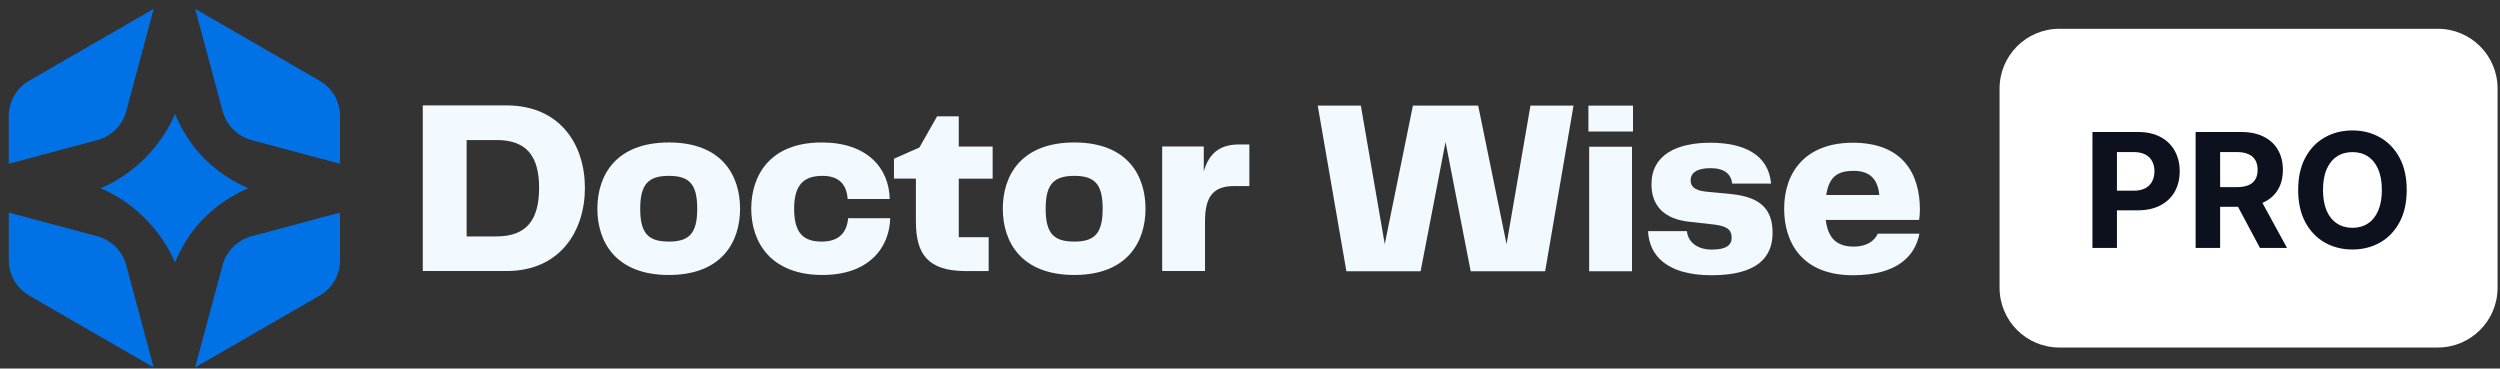 <svg width="251" height="37" viewBox="0 0 251 37" fill="none" xmlns="http://www.w3.org/2000/svg">
<rect x="0" y="0" width="251" height="37" fill="#333333" stroke="none"/>
<path d="M42.448 10.582H50.849C56.25 10.582 58.725 14.536 58.725 18.859C58.725 23.182 56.25 27.211 50.849 27.211H42.448V10.582ZM49.852 23.734C52.88 23.734 54.126 22.06 54.126 18.859C54.126 15.658 52.853 14.06 49.852 14.06H46.851V23.739H49.852V23.734Z" fill="#F2F9FF"/>
<path d="M59.976 20.956C59.976 17.604 61.828 14.304 67.153 14.304C72.478 14.304 74.303 17.604 74.303 20.956C74.303 24.308 72.451 27.607 67.153 27.607C61.855 27.607 59.976 24.331 59.976 20.956ZM67.153 24.255C69.179 24.255 70.002 23.454 70.002 20.956C70.002 18.458 69.179 17.657 67.153 17.657C65.127 17.657 64.277 18.458 64.277 20.956C64.277 23.454 65.101 24.255 67.153 24.255Z" fill="#F2F9FF"/>
<path d="M82.504 14.304C87.054 14.304 89.258 16.855 89.329 19.981H85.104C85.006 18.507 84.227 17.657 82.58 17.657C80.781 17.657 79.731 18.458 79.731 20.956C79.731 23.454 80.706 24.255 82.504 24.255C84.303 24.255 85.029 23.28 85.153 21.904H89.378C89.303 24.878 87.228 27.607 82.575 27.607C77.398 27.607 75.425 24.331 75.425 20.956C75.425 17.581 77.326 14.304 82.504 14.304Z" fill="#F2F9FF"/>
<path d="M91.956 22.283V17.933H89.757V15.934L92.308 14.808L94.084 11.682H96.261V14.71H99.662V17.938H96.261V23.814H99.262V27.216H96.987C93.162 27.216 91.96 25.515 91.96 22.287L91.956 22.283Z" fill="#F2F9FF"/>
<path d="M100.682 20.956C100.682 17.604 102.534 14.304 107.859 14.304C113.183 14.304 115.009 17.604 115.009 20.956C115.009 24.308 113.157 27.607 107.859 27.607C102.561 27.607 100.682 24.331 100.682 20.956ZM107.859 24.255C109.884 24.255 110.708 23.454 110.708 20.956C110.708 18.458 109.884 17.657 107.859 17.657C105.833 17.657 104.983 18.458 104.983 20.956C104.983 23.454 105.806 24.255 107.859 24.255Z" fill="#F2F9FF"/>
<path d="M116.683 14.705H120.859V17.207C121.358 15.48 122.386 14.505 124.385 14.505H125.436V18.681H123.909C121.857 18.681 120.984 19.683 120.984 22.207V27.207H116.683V14.705Z" fill="#F2F9FF"/>
<path d="M153.654 10.605H157.981L155.132 27.233H147.657L145.132 14.255L142.63 27.233H135.177L132.301 10.605H136.629L139.028 24.509L141.856 10.605H148.409L151.258 24.509L153.658 10.605H153.654Z" fill="#F2F9FF"/>
<path d="M159.477 10.605H163.952V13.205H159.477V10.605ZM159.553 14.732H163.854V27.233H159.553V14.732Z" fill="#F2F9FF"/>
<path d="M171.908 25.056C173.31 25.056 173.858 24.607 173.858 23.881C173.858 23.258 173.631 22.732 172.184 22.554L169.535 22.256C167.108 21.98 165.808 20.68 165.808 18.507C165.808 15.533 168.359 14.331 171.712 14.331C175.064 14.331 177.562 15.507 177.816 18.432H173.916C173.791 17.457 173.114 16.882 171.739 16.882C170.287 16.882 169.74 17.408 169.74 18.107C169.74 18.632 170.038 19.108 171.213 19.233L173.791 19.482C176.743 19.781 177.967 20.983 177.967 23.382C177.967 25.782 176.493 27.634 171.841 27.634C167.188 27.634 165.563 25.511 165.465 23.209H169.366C169.468 24.233 170.314 25.061 171.917 25.061L171.908 25.056Z" fill="#F2F9FF"/>
<path d="M179.129 20.956C179.129 17.332 181.23 14.331 186.029 14.331C191.132 14.331 192.757 17.559 192.757 21.032C192.757 21.432 192.73 21.806 192.681 22.082H183.305C183.554 24.081 184.556 24.758 186.132 24.758C187.405 24.758 188.184 24.206 188.532 23.458H192.708C192.307 25.608 190.584 27.634 186.029 27.634C180.954 27.634 179.129 24.384 179.129 20.956ZM188.683 19.58C188.532 18.004 187.757 17.154 186.105 17.154C184.453 17.154 183.63 17.777 183.354 19.58H188.679H188.683Z" fill="#F2F9FF"/>
<path d="M34.14 21.339V26.125C34.14 27.59 33.357 28.948 32.088 29.678L19.591 36.89L22.342 26.624C22.721 25.208 23.829 24.104 25.245 23.725L34.14 21.339Z" fill="#0072E5"/>
<path d="M34.14 11.66V16.446L25.249 14.064C23.834 13.686 22.73 12.577 22.351 11.161L19.595 0.89L32.088 8.103C33.361 8.837 34.14 10.191 34.14 11.655V11.66Z" fill="#0072E5"/>
<path d="M20.503 15.907C21.764 17.167 23.255 18.187 24.924 18.895C23.259 19.607 21.759 20.627 20.499 21.886C19.239 23.151 18.277 24.662 17.569 26.336C16.861 24.662 15.78 23.151 14.515 21.886C13.251 20.622 11.764 19.611 10.099 18.899C11.764 18.191 13.26 17.172 14.524 15.912C15.784 14.647 16.861 13.119 17.569 11.445C18.277 13.119 19.244 14.647 20.508 15.907H20.503Z" fill="#0072E5"/>
<path d="M15.428 0.89L12.677 11.157C12.298 12.573 11.19 13.681 9.778 14.06L0.878 16.442V11.655C0.878 10.191 1.662 8.833 2.926 8.103L15.428 0.89Z" fill="#0072E5"/>
<path d="M15.428 36.89L2.931 29.678C1.662 28.943 0.883 27.59 0.883 26.125V21.339L9.778 23.725C11.194 24.104 12.298 25.212 12.676 26.624L15.428 36.89Z" fill="#0072E5"/>
<path d="M200.757 8.89C200.757 5.577 203.443 2.89 206.757 2.89H244.757C248.071 2.89 250.757 5.577 250.757 8.89V28.89C250.757 32.204 248.071 34.89 244.757 34.89H206.757C203.443 34.89 200.757 32.204 200.757 28.89V8.89Z" fill="white"/>
<path d="M210.081 24.89V13.254H214.672C215.554 13.254 216.306 13.422 216.927 13.76C217.549 14.093 218.022 14.557 218.348 15.152C218.677 15.742 218.842 16.424 218.842 17.197C218.842 17.97 218.675 18.652 218.342 19.242C218.009 19.833 217.526 20.294 216.893 20.623C216.264 20.953 215.503 21.117 214.609 21.117H211.683V19.146H214.211C214.685 19.146 215.075 19.064 215.382 18.902C215.692 18.735 215.924 18.506 216.075 18.214C216.23 17.919 216.308 17.58 216.308 17.197C216.308 16.811 216.23 16.474 216.075 16.186C215.924 15.894 215.692 15.669 215.382 15.51C215.071 15.347 214.677 15.265 214.2 15.265H212.541V24.89H210.081ZM220.44 24.89V13.254H225.031C225.91 13.254 226.66 13.411 227.281 13.726C227.906 14.036 228.381 14.477 228.707 15.049C229.037 15.617 229.201 16.286 229.201 17.055C229.201 17.828 229.035 18.492 228.701 19.049C228.368 19.602 227.885 20.027 227.253 20.322C226.624 20.617 225.862 20.765 224.968 20.765H221.895V18.788H224.571C225.04 18.788 225.431 18.724 225.741 18.595C226.052 18.466 226.283 18.273 226.434 18.015C226.59 17.758 226.667 17.438 226.667 17.055C226.667 16.669 226.59 16.343 226.434 16.078C226.283 15.813 226.05 15.612 225.736 15.476C225.425 15.335 225.033 15.265 224.559 15.265H222.9V24.89H220.44ZM226.724 19.595L229.616 24.89H226.9L224.071 19.595H226.724ZM241.633 19.072C241.633 20.341 241.393 21.421 240.912 22.311C240.434 23.201 239.783 23.881 238.957 24.351C238.135 24.816 237.211 25.049 236.184 25.049C235.15 25.049 234.222 24.814 233.4 24.345C232.578 23.875 231.929 23.195 231.451 22.305C230.974 21.415 230.736 20.337 230.736 19.072C230.736 17.803 230.974 16.724 231.451 15.833C231.929 14.943 232.578 14.265 233.4 13.799C234.222 13.33 235.15 13.095 236.184 13.095C237.211 13.095 238.135 13.33 238.957 13.799C239.783 14.265 240.434 14.943 240.912 15.833C241.393 16.724 241.633 17.803 241.633 19.072ZM239.139 19.072C239.139 18.25 239.016 17.557 238.77 16.992C238.527 16.428 238.184 16 237.741 15.708C237.298 15.417 236.779 15.271 236.184 15.271C235.59 15.271 235.071 15.417 234.628 15.708C234.184 16 233.84 16.428 233.593 16.992C233.351 17.557 233.23 18.25 233.23 19.072C233.23 19.894 233.351 20.587 233.593 21.152C233.84 21.716 234.184 22.144 234.628 22.436C235.071 22.727 235.59 22.873 236.184 22.873C236.779 22.873 237.298 22.727 237.741 22.436C238.184 22.144 238.527 21.716 238.77 21.152C239.016 20.587 239.139 19.894 239.139 19.072Z" fill="#0C111D"/>
</svg>
